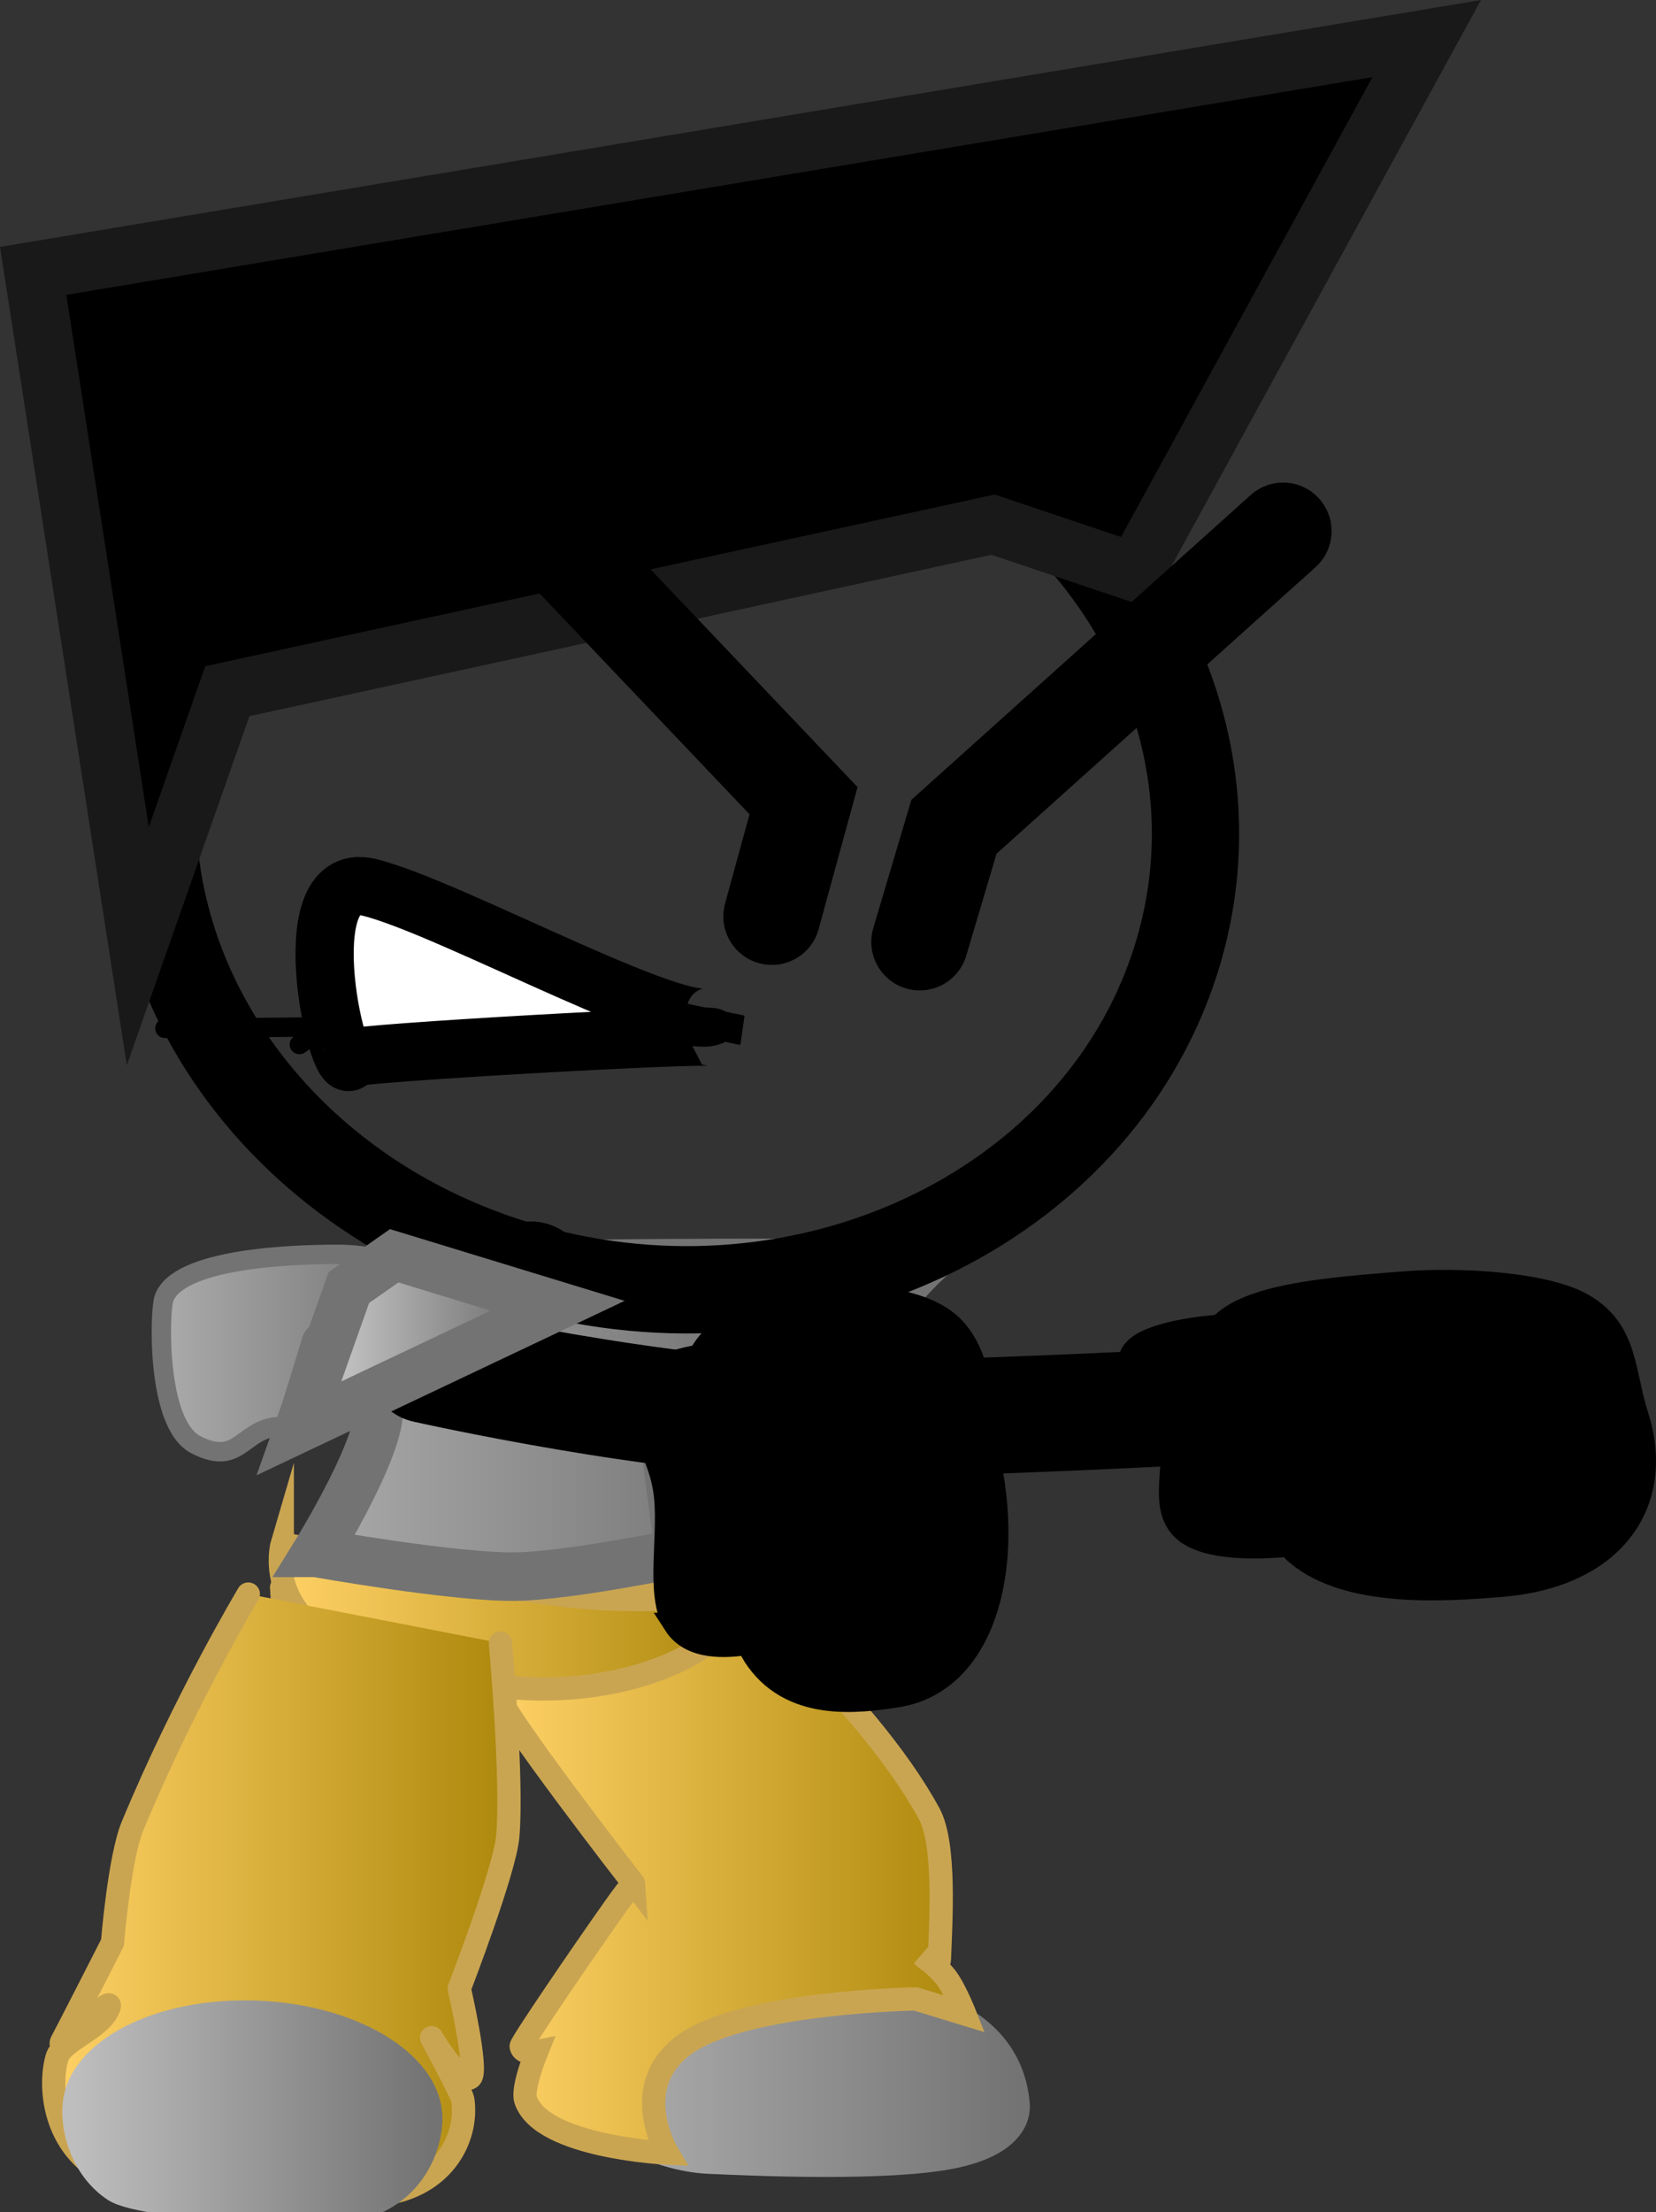 <svg version="1.1" xmlns="http://www.w3.org/2000/svg" xmlns:xlink="http://www.w3.org/1999/xlink" width="85.369" height="113.993" viewBox="0,0,85.369,113.993"><rect x="0" y="0" width="85.369" height="113.993" fill="#333333" stroke="none"/><defs><linearGradient x1="233.108" y1="225.638" x2="260.341" y2="225.638" gradientUnits="userSpaceOnUse" id="color-1"><stop offset="0" stop-color="#bebebe"/><stop offset="1" stop-color="#737373"/></linearGradient><linearGradient x1="233.108" y1="225.638" x2="260.341" y2="225.638" gradientUnits="userSpaceOnUse" id="color-2"><stop offset="0" stop-color="#bebebe"/><stop offset="1" stop-color="#737373"/></linearGradient><linearGradient x1="233.482" y1="225.216" x2="257.585" y2="225.216" gradientUnits="userSpaceOnUse" id="color-3"><stop offset="0" stop-color="#ffd166"/><stop offset="1" stop-color="#ac880b"/></linearGradient><linearGradient x1="222.302" y1="212.829" x2="246.371" y2="212.829" gradientUnits="userSpaceOnUse" id="color-4"><stop offset="0" stop-color="#ffd166"/><stop offset="1" stop-color="#ac880b"/></linearGradient><linearGradient x1="210.62" y1="227.284" x2="234.089" y2="227.284" gradientUnits="userSpaceOnUse" id="color-5"><stop offset="0" stop-color="#ffd166"/><stop offset="1" stop-color="#ac880b"/></linearGradient><linearGradient x1="211.66" y1="238.329" x2="230.061" y2="238.329" gradientUnits="userSpaceOnUse" id="color-6"><stop offset="0" stop-color="#bebebe"/><stop offset="1" stop-color="#737373"/></linearGradient><linearGradient x1="211.66" y1="238.329" x2="230.061" y2="238.329" gradientUnits="userSpaceOnUse" id="color-7"><stop offset="0" stop-color="#bebebe"/><stop offset="1" stop-color="#737373"/></linearGradient><linearGradient x1="211.581" y1="199.418" x2="229.629" y2="199.418" gradientUnits="userSpaceOnUse" id="color-8"><stop offset="0" stop-color="#bebebe"/><stop offset="1" stop-color="#737373"/></linearGradient><linearGradient x1="215.492" y1="202.906" x2="247.066" y2="202.906" gradientUnits="userSpaceOnUse" id="color-9"><stop offset="0" stop-color="#bebebe"/><stop offset="1" stop-color="#737373"/></linearGradient><linearGradient x1="225.833" y1="200.456" x2="234.492" y2="200.456" gradientUnits="userSpaceOnUse" id="color-10"><stop offset="0" stop-color="#bebebe"/><stop offset="1" stop-color="#737373"/></linearGradient></defs><g transform="translate(-207.85,-129.543)"><g data-paper-data="{&quot;isPaintingLayer&quot;:true}" stroke-miterlimit="10" stroke-dasharray="" stroke-dashoffset="0" style="mix-blend-mode: normal"><path d="M235.222,195.487l-1.045,15.621" fill="none" fill-rule="nonzero" stroke="#000000" stroke-width="6" stroke-linecap="round" stroke-linejoin="miter"/><g><g><g stroke-width="1.2"><path d="M244.894,210.153c0,0 7.827,10.613 8.987,14.653c0.792,2.757 -2.545,7.235 -2.545,7.235c0,0 8.449,-0.164 8.997,5.89c0.031,0.345 0.12,2.044 -3.353,2.756c-3.327,0.682 -10.165,0.387 -12.664,0.27c-1.161,-0.055 -2.974,-0.493 -4.205,-1.358c-1.24,-0.871 -1.288,-2.245 -1.383,-3.014c-0.013,-0.102 3.542,-8.963 3.282,-10.114c-0.131,-0.579 -8.901,-14.67 -8.901,-14.67" fill="url(#color-1)" fill-rule="evenodd" stroke="url(#color-2)" stroke-linecap="round" stroke-linejoin="round"/><path d="M233.516,216.8c-0.561,-6.205 5.903,-6.71 9.285,-6.86c1.471,-0.066 9.708,7.081 12.953,13.069c0.85,1.569 0.597,5.568 0.524,7.473c-0.026,0.669 -0.888,-0.191 -0.888,-0.191c0,0 0.946,0.697 1.359,1.333c0.426,0.656 0.835,1.696 0.835,1.696l-2.529,-0.772c0,0 -8.679,0.138 -11.801,2.275c-3.121,2.138 -1.004,5.671 -1.004,5.671c0,0 -6.48,-0.298 -7.301,-2.744c-0.202,-0.603 0.564,-2.481 0.564,-2.481c0,0 -0.718,0.148 -0.795,-0.274c-0.025,-0.137 3.092,-4.72 4.808,-7.144c0.981,-1.386 0.99,-1.241 0.99,-1.241c0,0 -6.92,-8.914 -7.001,-9.808z" fill="url(#color-3)" fill-rule="nonzero" stroke="#caa551" stroke-linecap="butt" stroke-linejoin="miter"/></g><path d="M222.366,211.352c-0.012,-0.182 1.458,0.355 4.789,0.418c4.394,0.082 11.123,-0.285 13.016,-0.473c4.907,-0.487 5.737,-1.783 5.769,-1.299c0.118,1.79 -2.658,5.105 -8.271,5.287c-2.467,0.08 -7.512,0.679 -10.37,0.049c-3.645,-0.804 -4.866,-2.979 -4.932,-3.982z" fill="#004fd9" fill-rule="nonzero" stroke="#caa551" stroke-width="1.2" stroke-linecap="butt" stroke-linejoin="miter"/><g fill-rule="nonzero" stroke-linecap="butt" stroke-linejoin="miter"><g fill="none" stroke="none" stroke-width="1" font-family="sans-serif" font-weight="normal" font-size="12" text-anchor="start"/><path d="M222.401,209.083c0,0 10.185,2.223 14.979,2.717c4.794,0.494 8.991,-0.247 8.991,-0.247c0,0 -0.336,1.736 -2.836,3.195c-1.935,1.129 -5.405,2.143 -9.519,1.735c-3.748,-0.372 -7.804,-1.368 -9.627,-2.721c-2.762,-2.051 -1.988,-4.679 -1.988,-4.679z" fill="url(#color-4)" stroke="#caa551" stroke-width="1.2"/></g><g stroke-width="1.2"><path d="M231.947,214.629c0,0 -3.849,25.823 -4.551,25.909c-2.016,0.245 -13.061,-1.946 -13.061,-1.946l7.1,-25.963" data-paper-data="{&quot;index&quot;:null}" fill="#ffab19" fill-rule="evenodd" stroke="#001026" stroke-linecap="round" stroke-linejoin="round"/><path d="M233.648,214.212c0,0 0.642,7.084 0.376,9.979c-0.163,1.776 -2.497,7.821 -2.497,7.821c0,0 0.963,4.194 0.583,4.575c-0.489,0.49 -2.012,-2.04 -2.012,-2.04c0,0 1.568,2.901 1.61,3.19c0.295,2.017 -1.053,4.666 -4.587,4.918c-3.88,0.276 -10.312,0.588 -13.627,-1.008c-3.002,-1.445 -3.108,-4.723 -2.705,-6.069c0.283,-0.945 2.281,-1.455 2.685,-2.617c0.269,-0.773 -2.989,2.74 -2.4,1.709c0.171,-0.3 2.575,-5.017 2.575,-5.017c0,0 0.357,-4.382 1.029,-6.004c2.701,-6.516 5.972,-11.963 5.972,-11.963" data-paper-data="{&quot;index&quot;:null}" fill="url(#color-5)" fill-rule="evenodd" stroke="#caa551" stroke-linecap="round" stroke-linejoin="round"/><path d="M230.054,238.927c-0.097,1.45 -0.891,3.135 -2.612,4.009c-1.728,0.878 -12.115,0.53 -13.721,-0.543c-1.525,-1.019 -2.146,-2.903 -2.051,-4.318c0.195,-2.905 4.468,-5.07 9.545,-4.835c5.077,0.235 9.034,2.781 8.839,5.686z" fill="url(#color-6)" fill-rule="nonzero" stroke="url(#color-7)" stroke-linecap="butt" stroke-linejoin="miter"/></g></g><g fill="none" fill-rule="nonzero" stroke="none" stroke-width="1" stroke-linecap="butt" stroke-linejoin="miter" font-family="sans-serif" font-weight="normal" font-size="12" text-anchor="start"/></g><path d="M216.352,182.534l8.234,-0.076l-1.304,0.909" fill="none" fill-rule="nonzero" stroke="#000000" stroke-width="1" stroke-linecap="round" stroke-linejoin="miter"/><path d="M229.629,198.58c0,2.464 -3.224,4.462 -7.201,4.462c-2.119,0 -2.161,2.151 -4.49,0.941c-2.043,-1.061 -1.861,-6.854 -1.639,-7.518c0.692,-2.069 6.558,-2.286 8.916,-2.286c3.977,0 4.413,1.936 4.413,4.4z" fill="url(#color-8)" fill-rule="nonzero" stroke="#737373" stroke-width="1" stroke-linecap="butt" stroke-linejoin="miter"/><path d="M224.14,209.563c0,0 3.662,-5.904 3.201,-7.715c-0.113,-0.443 2.208,-1.942 1.71,-2.365c-2.378,-2.017 -4.431,-0.63 -4.431,-0.63c0,0 0.09,-0.294 3.982,-3.077c1.074,-0.768 5.65,-0.702 5.95,-0.937c0.387,-0.303 20.966,-0.208 20.966,-0.208c0,0 -4.68,4.478 -4.723,7.622c-0,0.022 -8.756,-0.8 -8.761,-0.45c-0.029,2.098 0.86,7.759 0.86,7.759c0,0 -5.648,1.178 -8.459,1.225c-3.099,0.052 -10.294,-1.224 -10.294,-1.224z" fill="url(#color-9)" fill-rule="nonzero" stroke="#737373" stroke-width="2.5" stroke-linecap="butt" stroke-linejoin="miter"/><g stroke-linejoin="miter"><g data-paper-data="{&quot;index&quot;:null}" stroke-linecap="butt"><path d="M268.407,179.203c-4.139,12.673 -19.051,19.689 -33.307,15.671c-14.256,-4.018 -22.458,-17.549 -18.319,-30.222c4.139,-12.673 19.051,-19.689 33.307,-15.671c14.256,4.018 22.458,17.549 18.319,30.222z" fill="none" fill-rule="nonzero" stroke="#000000" stroke-width="4.5"/><g><g fill-rule="nonzero"><path d="M232.135,152.79l0.009,0.011" data-paper-data="{&quot;index&quot;:null}" fill="#ffab19" stroke="#000000" stroke-width="5"/><g data-paper-data="{&quot;index&quot;:null}" fill="none" stroke="none" stroke-width="1" font-family="sans-serif" font-weight="normal" font-size="12" text-anchor="start"/></g><path d="M232.135,152.79l0.009,0.011" data-paper-data="{&quot;index&quot;:null}" fill="#ffab19" fill-rule="nonzero" stroke="#000000" stroke-width="5"/><path d="M241.922,172.997" fill="#001026" fill-rule="evenodd" stroke="#000000" stroke-width="5"/><g data-paper-data="{&quot;index&quot;:null}" fill="none" fill-rule="nonzero" stroke="none" stroke-width="1" font-family="sans-serif" font-weight="normal" font-size="12" text-anchor="start"/><g data-paper-data="{&quot;index&quot;:null}" fill="none" fill-rule="nonzero" stroke="none" stroke-width="1" font-family="sans-serif" font-weight="normal" font-size="12" text-anchor="start"/></g></g><path d="M244.559,182.994c0.063,-0.23 -18.52,0.819 -18.588,1.066c-0.524,1.91 -3.299,-9.788 0.885,-8.798c4.183,0.99 17.369,8.314 17.892,6.404z" fill="#ffffff" fill-rule="nonzero" stroke="#000000" stroke-width="3" stroke-linecap="butt"/><path d="M259.043,156.579l-39.474,8.581l-4.615,13.14l-5.394,-34.8l71.839,-11.97l-15.046,27.507z" fill="#000000" fill-rule="nonzero" stroke="#191919" stroke-width="3" stroke-linecap="round"/><path d="M232.017,152.657l17.256,18.146l-1.634,5.963" fill="none" fill-rule="nonzero" stroke="#000000" stroke-width="5" stroke-linecap="round"/><path d="M255.265,178.079l1.763,-5.933l16.967,-15.235" fill="none" fill-rule="nonzero" stroke="#000000" stroke-width="5" stroke-linecap="round"/></g><g data-paper-data="{&quot;index&quot;:null}" fill="#000000" fill-rule="nonzero" stroke="#000000" stroke-width="1.2" stroke-linecap="butt" stroke-linejoin="miter"><path d="M268.937,208.425c-1.447,-1.204 -0.24,-3.646 -0.785,-5.349c-0.587,-1.833 -2.798,-2.815 -1.816,-3.948c0.686,-0.792 2.991,-1.131 4.23,-1.229c3.013,-0.238 6.265,2.094 7.262,5.208c0.997,3.114 -0.637,5.831 -3.65,6.069c-1.365,0.108 -4.041,0.247 -5.24,-0.751z"/><path d="M274.726,209.612c-1.987,-1.688 -1.917,-6.197 -1.917,-6.197c0,0 -2.561,-2.664 -2.579,-2.728c-1.168,-4.105 4.036,-4.562 9.97,-5.03c2.824,-0.223 7.348,0.003 9.302,1.163c2.216,1.315 2.007,3.414 2.739,5.701c1.378,4.302 -1.025,8.241 -7.052,8.717c-2.653,0.209 -7.809,0.629 -10.463,-1.625z"/></g><g data-paper-data="{&quot;index&quot;:null}" fill="#000000" fill-rule="nonzero" stroke="#000000" stroke-width="1.2" stroke-linecap="butt" stroke-linejoin="miter"><path d="M242.655,213.249c-1.013,-1.578 -0.168,-4.778 -0.55,-7.01c-0.411,-2.403 -1.959,-3.689 -1.272,-5.174c0.48,-1.037 2.094,-1.482 2.961,-1.61c2.11,-0.312 4.386,2.744 5.084,6.825c0.698,4.081 -0.446,7.641 -2.556,7.953c-0.956,0.141 -2.829,0.323 -3.669,-0.984z"/><path d="M246.708,214.804c-1.391,-2.212 -1.342,-8.121 -1.342,-8.121c0,0 -1.793,-3.491 -1.805,-3.575c-0.817,-5.379 2.826,-5.978 6.98,-6.591c1.977,-0.292 5.145,0.004 6.513,1.524c1.551,1.724 1.405,4.474 1.918,7.471c0.965,5.638 -0.718,10.8 -4.937,11.423c-1.857,0.274 -5.467,0.825 -7.325,-2.13z"/></g><path d="M274.745,201.743c0,0 -16.167,0.936 -24.339,0.936c-8.132,0 -20.594,-2.808 -20.594,-2.808" fill="none" fill-rule="nonzero" stroke="#000000" stroke-width="6" stroke-linecap="round" stroke-linejoin="miter"/><path d="M223.259,203.147l2.574,-7.255l2.34,-1.638l8.425,2.574z" fill="url(#color-10)" fill-rule="nonzero" stroke="#737373" stroke-width="2.5" stroke-linecap="butt" stroke-linejoin="miter"/></g></g></svg>